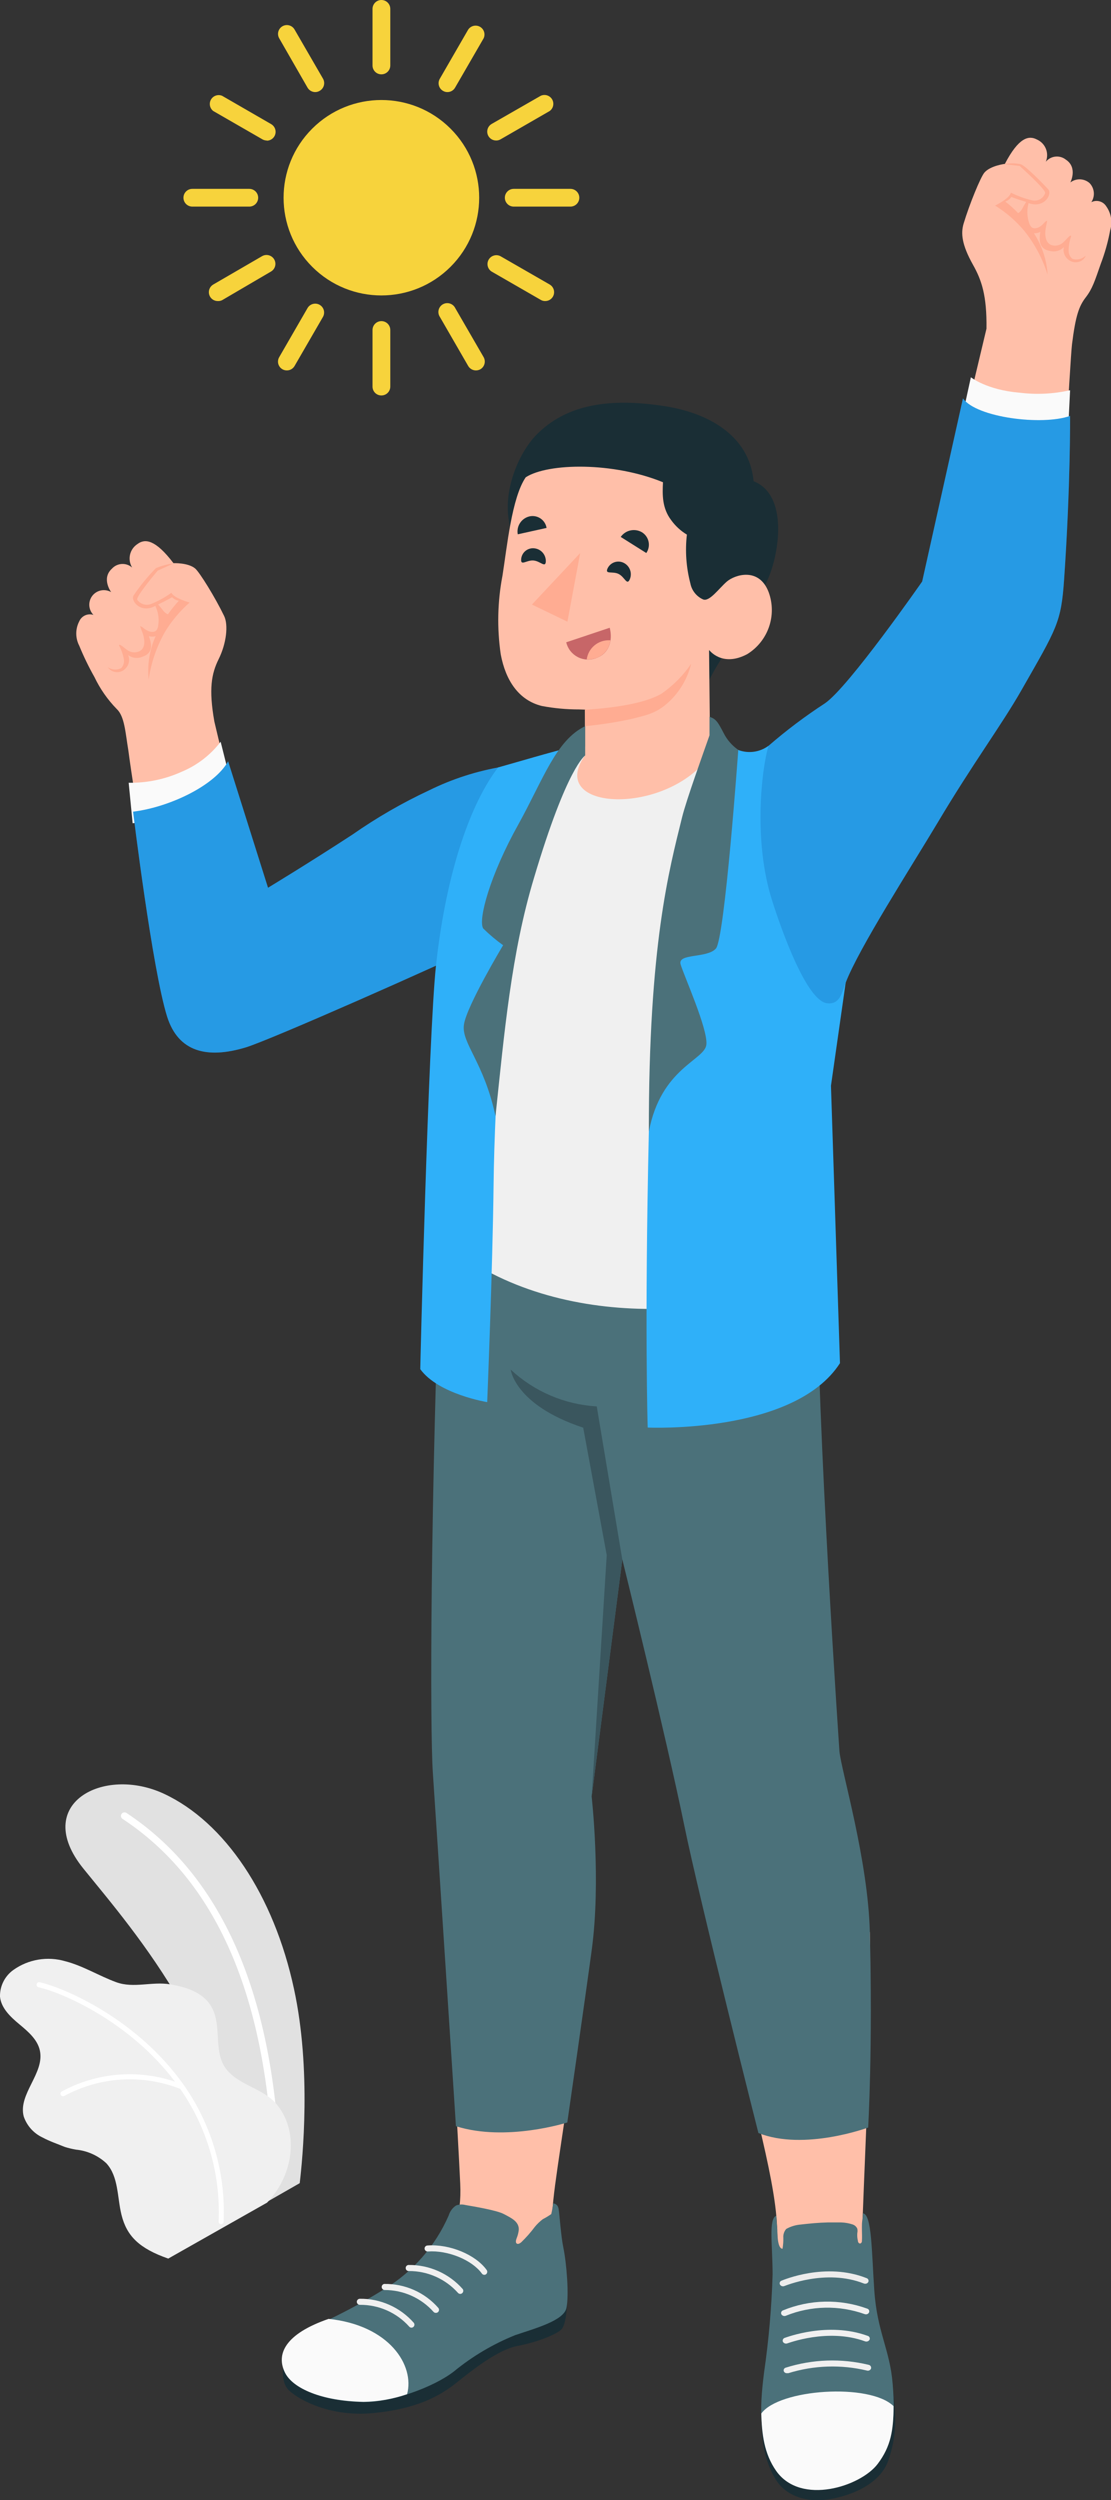 <svg width="245" height="551" viewBox="0 0 245 551" fill="none" xmlns="http://www.w3.org/2000/svg">
<rect x="0" y="0" width="245" height="551" fill="#333333" stroke="none"/>
<g clip-path="url(#clip0)">
<path d="M66.096 481.131L53.79 488.169C53.085 452.136 29.672 425.745 18.381 411.797C6.893 397.581 22.779 389.08 36.156 395.315C49.533 401.55 60.387 417.596 64.841 438.371C68.689 456.12 66.73 475.74 66.096 481.131Z" fill="#E1E1E1"/>
<path d="M60.866 480.033H61.021C61.229 480.026 61.426 479.938 61.571 479.789C61.715 479.639 61.796 479.439 61.796 479.231C60.541 433.867 45.403 411.149 27.966 399.594C27.881 399.522 27.781 399.469 27.674 399.439C27.566 399.409 27.454 399.401 27.344 399.418C27.233 399.434 27.128 399.473 27.034 399.533C26.94 399.593 26.859 399.672 26.798 399.765C26.737 399.858 26.696 399.963 26.679 400.073C26.661 400.183 26.667 400.296 26.696 400.403C26.725 400.51 26.777 400.611 26.848 400.697C26.918 400.783 27.006 400.853 27.106 400.903C44.345 412.304 59.033 434.556 60.26 479.273C60.261 479.449 60.322 479.62 60.431 479.758C60.541 479.895 60.694 479.992 60.866 480.033Z" fill="white"/>
<path d="M-5.71167e-05 440.031C0.254 442.551 2.283 444.465 4.229 446.083C6.174 447.702 8.274 449.462 8.796 451.925C9.867 456.907 3.947 461.496 5.229 466.422C5.572 467.437 6.118 468.371 6.832 469.17C7.547 469.968 8.416 470.613 9.388 471.067C10.952 471.911 12.644 472.474 14.293 473.15C15.097 473.4 15.916 473.598 16.746 473.741C19.246 473.982 21.598 475.035 23.441 476.739C26.176 479.695 25.823 484.227 26.796 488.126C27.952 492.799 30.729 495.53 37.1 497.753L58.892 485.424C64.319 479.892 66.236 470.448 61.232 464.015C58.23 460.159 52.606 459.68 49.772 455.824C47.235 452.361 48.701 447.378 47.151 443.367C45.6 439.356 41.512 437.99 37.537 437.315C33.562 436.639 29.474 438.244 25.654 436.85C21.834 435.457 18.296 433.219 14.378 432.219C12.453 431.657 10.426 431.537 8.449 431.869C6.472 432.2 4.595 432.975 2.96 434.134C2.022 434.8 1.261 435.687 0.745 436.715C0.229 437.743 -0.027 438.881 -5.71167e-05 440.031Z" fill="#F0F0F0"/>
<path d="M40.653 459.681C40.617 459.588 40.559 459.506 40.484 459.441C30.236 444.944 14.181 438.061 8.754 436.851C8.681 436.835 8.605 436.834 8.532 436.847C8.458 436.861 8.388 436.888 8.325 436.929C8.198 437.011 8.109 437.139 8.077 437.287C8.061 437.36 8.06 437.435 8.074 437.509C8.087 437.582 8.115 437.652 8.156 437.715C8.196 437.778 8.249 437.832 8.31 437.874C8.372 437.917 8.441 437.947 8.514 437.963C13.659 439.103 28.558 445.465 38.595 458.766C34.504 457.388 30.173 456.87 25.872 457.243C21.571 457.616 17.394 458.872 13.603 460.933C13.539 460.973 13.484 461.026 13.441 461.087C13.398 461.149 13.368 461.218 13.352 461.292C13.336 461.365 13.335 461.441 13.349 461.515C13.363 461.589 13.392 461.659 13.434 461.721C13.484 461.798 13.553 461.862 13.634 461.906C13.716 461.95 13.806 461.974 13.899 461.975C14.012 461.975 14.124 461.946 14.223 461.89C18.108 459.79 22.406 458.564 26.817 458.298C31.227 458.033 35.641 458.736 39.751 460.356C45.706 468.916 48.678 479.193 48.208 489.604C48.204 489.747 48.254 489.886 48.348 489.993C48.442 490.1 48.574 490.167 48.715 490.181C48.791 490.185 48.866 490.174 48.937 490.148C49.008 490.122 49.072 490.083 49.128 490.032C49.183 489.98 49.227 489.919 49.258 489.85C49.289 489.782 49.306 489.708 49.308 489.632C49.792 478.971 46.751 468.446 40.653 459.681Z" fill="white"/>
<path d="M101.49 481.243C101.236 475.021 97.656 411.866 97.656 411.866L129.174 434.527C124.255 470.377 122.126 481.327 121.83 487.295C121.954 487.796 121.992 488.315 121.943 488.829C121.633 495.867 113.048 499.456 106.282 503.96C100.512 507.935 94.415 511.414 88.056 514.361C83.193 516.473 73.481 516.346 72.382 513.39C80.628 507.859 90.143 501.849 96.768 495.444C99.967 492.376 101.828 488.702 101.49 481.243Z" fill="#FFBFA9"/>
<path d="M62.825 520.64C62.444 520.64 61.697 524.862 63.713 526.791C66.038 528.986 72.959 532.702 82.333 531.801C91.707 530.901 96.866 528.156 100.658 525.116C104.45 522.075 109.905 517.797 114.162 516.994C118.108 516.262 122.436 514.616 123.747 513.419C125.058 512.223 125.072 506.762 125.072 506.762L62.825 520.64Z" fill="#1A2E35"/>
<path d="M121.985 485.593C121.985 485.593 123 485.593 123.197 486.86C123.423 488.38 123.705 492.799 124.226 495.305C124.945 498.781 125.523 505.889 124.903 508.676C124.283 511.463 117.855 513.18 113.626 514.616C108.728 516.585 104.16 519.29 100.08 522.639C95.555 526.143 86.196 529.493 80.121 529.366C70.831 529.183 64.911 526.411 63.206 522.948C61.063 518.726 61.88 515.728 72.748 511.083C76.9 509.088 80.937 506.865 84.843 504.425C91.091 500.611 96.012 494.97 98.939 488.267C99.208 487.366 99.78 486.585 100.559 486.057C101.221 485.802 101.946 485.763 102.632 485.945C104.408 486.254 109.524 487.099 111.089 487.929C112.654 488.76 114.5 489.562 114.402 491.42C114.334 492.064 114.172 492.694 113.922 493.292C113.781 493.672 113.655 494.179 113.922 494.418C114.19 494.657 114.641 494.418 114.937 494.165C116.029 493.113 117.034 491.974 117.94 490.758C118.459 490.129 119.051 489.562 119.702 489.069C120.346 488.736 120.968 488.36 121.562 487.943C121.746 487.168 121.888 486.383 121.985 485.593Z" fill="#4B717A"/>
<path d="M72.467 511.04C85.858 512.448 91.482 521.273 89.776 527.635C86.682 528.704 83.437 529.274 80.163 529.324C70.874 529.141 64.573 526.354 62.853 522.905C60.837 518.866 62.797 514.376 72.467 511.04Z" fill="#FAFAFA"/>
<path d="M90.706 512.982C90.859 512.985 91.009 512.936 91.129 512.841C91.199 512.789 91.257 512.723 91.301 512.648C91.345 512.573 91.374 512.489 91.386 512.403C91.397 512.317 91.392 512.229 91.37 512.145C91.347 512.061 91.309 511.982 91.256 511.912C89.767 510.217 87.927 508.864 85.863 507.948C83.799 507.032 81.561 506.574 79.303 506.606C79.127 506.624 78.965 506.708 78.849 506.842C78.734 506.975 78.674 507.148 78.682 507.324C78.697 507.498 78.778 507.66 78.91 507.775C79.041 507.891 79.212 507.951 79.387 507.943C81.427 507.93 83.446 508.348 85.312 509.17C87.178 509.993 88.848 511.201 90.213 512.715C90.271 512.792 90.345 512.856 90.43 512.902C90.516 512.948 90.609 512.975 90.706 512.982Z" fill="#F0F0F0"/>
<path d="M96.133 509.717C96.286 509.718 96.435 509.669 96.556 509.577C96.694 509.468 96.784 509.311 96.807 509.138C96.831 508.964 96.786 508.789 96.683 508.648C95.197 506.945 93.355 505.588 91.288 504.671C89.221 503.755 86.977 503.301 84.716 503.341C84.555 503.373 84.41 503.462 84.31 503.592C84.21 503.722 84.16 503.883 84.17 504.047C84.181 504.211 84.25 504.365 84.366 504.481C84.482 504.597 84.636 504.668 84.8 504.679C86.845 504.674 88.868 505.103 90.734 505.938C92.6 506.772 94.268 507.994 95.626 509.52C95.692 509.586 95.772 509.638 95.859 509.672C95.946 509.706 96.04 509.721 96.133 509.717Z" fill="#F0F0F0"/>
<path d="M101.489 505.537C101.638 505.538 101.782 505.488 101.898 505.396C102.038 505.29 102.13 505.133 102.157 504.96C102.183 504.786 102.141 504.61 102.039 504.467C100.546 502.772 98.703 501.421 96.637 500.505C94.572 499.589 92.332 499.13 90.072 499.161C89.984 499.168 89.9 499.192 89.822 499.232C89.744 499.272 89.675 499.327 89.619 499.393C89.563 499.46 89.52 499.537 89.494 499.621C89.467 499.704 89.458 499.791 89.466 499.878C89.469 499.965 89.49 500.049 89.527 500.128C89.564 500.206 89.616 500.276 89.68 500.333C89.745 500.391 89.82 500.435 89.901 500.464C89.983 500.492 90.07 500.503 90.156 500.498C92.198 500.488 94.219 500.91 96.085 501.738C97.951 502.565 99.62 503.778 100.982 505.297C101.044 505.371 101.122 505.431 101.21 505.472C101.297 505.513 101.392 505.535 101.489 505.537Z" fill="#F0F0F0"/>
<path d="M106.776 501.329C106.924 501.342 107.071 501.296 107.185 501.202C107.325 501.096 107.417 500.939 107.444 500.766C107.47 500.593 107.428 500.416 107.326 500.273C104.887 496.881 99.15 494.502 94.245 494.868C94.069 494.881 93.906 494.963 93.791 495.097C93.676 495.23 93.619 495.404 93.632 495.579C93.645 495.754 93.727 495.917 93.861 496.032C93.994 496.147 94.168 496.204 94.344 496.191C98.756 495.868 104.098 498.049 106.269 501.061C106.326 501.142 106.402 501.209 106.49 501.256C106.579 501.302 106.676 501.327 106.776 501.329Z" fill="#F0F0F0"/>
<path d="M158.606 431.319L191.816 425.787C192.253 445.492 190.844 471.658 190.195 489.773C190.068 493.249 191.605 516.727 190.421 523.919C188.701 534.701 174.182 533.701 173.111 527.311C172.04 520.921 171.546 493.672 171.363 490.842C170.94 479.019 164.597 459.033 160.298 437.92C160.087 436.878 158.804 432.332 158.606 431.319Z" fill="#FFBFA9"/>
<path d="M167.881 531.942C167.881 538.262 168.698 542.485 170.996 546.327C173.294 550.17 178.044 551.591 182.893 550.789C187.742 549.987 194.17 547.453 195.946 542.104C197.722 536.756 197.665 533.04 196.961 527.143L167.881 531.942Z" fill="#1A2E35"/>
<path d="M190.293 487.773C192.281 488.027 192.21 496.219 192.802 504.776C193.422 513.897 196.241 517.824 196.848 525.312C197.552 533.87 196.848 537.642 193.07 542.582C189.292 547.522 177.057 551.858 171.658 544.173C167.246 537.909 167.43 531.252 168.501 522.792C169.535 515.656 170.161 508.466 170.376 501.257C170.376 494.867 169.431 488.914 171.207 488.308C171.207 489.251 171.334 490.434 171.419 491.363C171.419 492.08 171.419 495.585 172.56 495.585C172.7 494.795 172.761 493.994 172.744 493.192C172.711 492.838 172.751 492.481 172.86 492.143C172.969 491.804 173.145 491.491 173.378 491.222C174.353 490.675 175.435 490.344 176.55 490.251C178.537 490.025 180.525 489.828 182.526 489.786C183.527 489.786 184.528 489.786 185.529 489.786C186.382 489.815 187.228 489.966 188.038 490.237C188.262 490.313 188.468 490.434 188.643 490.594C188.818 490.754 188.957 490.949 189.053 491.166C189.123 491.485 189.123 491.817 189.053 492.137C189.007 492.727 189.054 493.321 189.194 493.896C189.194 494.149 189.419 494.473 189.715 494.431C189.818 494.396 189.907 494.329 189.97 494.241C190.034 494.153 190.068 494.047 190.068 493.938C190.138 492.911 190.068 492.151 190.068 490.954C190.068 490.406 190.068 489.885 190.152 489.336C190.237 488.787 190.293 488.322 190.293 487.773Z" fill="#4B717A"/>
<path d="M197.045 530.266C197.045 535.559 196.467 539.148 193.549 543.004C189.828 547.945 176.634 552.252 171.179 544.567C168.487 540.738 167.994 536.375 167.881 531.899C171.785 526.48 191.801 525.129 197.045 530.266Z" fill="#FAFAFA"/>
<path d="M173.604 523.004H173.857C179.471 521.265 185.45 521.066 191.167 522.427C191.347 522.483 191.541 522.469 191.711 522.388C191.881 522.307 192.014 522.166 192.083 521.991C192.106 521.905 192.112 521.815 192.099 521.727C192.087 521.639 192.057 521.554 192.011 521.478C191.965 521.402 191.904 521.336 191.831 521.283C191.759 521.231 191.677 521.194 191.59 521.175C185.54 519.7 179.201 519.914 173.265 521.794C173.179 521.816 173.099 521.858 173.031 521.915C172.962 521.972 172.907 522.043 172.869 522.124C172.832 522.204 172.812 522.292 172.813 522.381C172.813 522.47 172.833 522.558 172.871 522.638C172.941 522.767 173.049 522.87 173.18 522.936C173.311 523.001 173.459 523.025 173.604 523.004Z" fill="#F0F0F0"/>
<path d="M191.111 516.037C191.246 516.032 191.377 515.992 191.491 515.92C191.605 515.848 191.697 515.748 191.76 515.629C191.795 515.547 191.813 515.459 191.811 515.37C191.809 515.281 191.788 515.193 191.749 515.113C191.71 515.033 191.655 514.962 191.586 514.905C191.517 514.848 191.437 514.807 191.351 514.784C182.583 511.589 173.491 515.094 173.026 515.234C172.942 515.263 172.864 515.31 172.799 515.371C172.733 515.432 172.682 515.506 172.647 515.589C172.612 515.671 172.596 515.76 172.598 515.849C172.6 515.939 172.621 516.026 172.66 516.107C172.759 516.269 172.913 516.39 173.094 516.45C173.274 516.509 173.47 516.502 173.647 516.431C173.731 516.431 182.569 513.011 190.731 515.98C190.851 516.031 190.982 516.051 191.111 516.037Z" fill="#F0F0F0"/>
<path d="M190.984 510.041C191.118 510.04 191.249 510.003 191.363 509.934C191.478 509.864 191.571 509.765 191.632 509.646C191.671 509.566 191.691 509.478 191.692 509.389C191.694 509.3 191.675 509.212 191.639 509.13C191.603 509.048 191.55 508.976 191.483 508.917C191.416 508.858 191.337 508.814 191.252 508.788C185.214 506.588 178.57 506.729 172.631 509.182C172.549 509.216 172.476 509.267 172.415 509.332C172.355 509.397 172.309 509.474 172.281 509.558C172.253 509.642 172.243 509.731 172.252 509.819C172.262 509.907 172.29 509.992 172.335 510.069C172.444 510.224 172.603 510.336 172.787 510.385C172.97 510.434 173.164 510.417 173.336 510.336C178.874 508.11 185.036 507.985 190.66 509.984C190.764 510.022 190.873 510.041 190.984 510.041Z" fill="#F0F0F0"/>
<path d="M190.829 503.299C190.962 503.3 191.092 503.265 191.206 503.198C191.32 503.131 191.414 503.035 191.478 502.919C191.516 502.838 191.537 502.75 191.538 502.661C191.539 502.572 191.521 502.484 191.485 502.402C191.449 502.321 191.395 502.248 191.328 502.189C191.261 502.13 191.183 502.086 191.097 502.06C182.09 498.485 172.773 502.454 172.336 502.623C172.252 502.653 172.175 502.7 172.112 502.762C172.048 502.825 171.999 502.9 171.969 502.983C171.938 503.067 171.925 503.156 171.933 503.244C171.94 503.333 171.967 503.419 172.011 503.496C172.111 503.657 172.267 503.776 172.448 503.831C172.63 503.885 172.826 503.871 172.998 503.791C173.097 503.791 182.132 499.935 190.491 503.242C190.598 503.288 190.714 503.307 190.829 503.299Z" fill="#ECECEC"/>
<path d="M180.173 278.688C180.173 314.439 185.12 386.011 185.12 386.011C185.571 390.417 191.407 409.854 191.816 425.731C192.478 451.207 191.449 468.872 191.449 468.872C191.449 468.872 177.354 474.093 167.247 470.082C167.247 470.082 154.279 418.82 150.882 402.212C146.836 382.506 137.237 343.673 137.237 343.673L130.471 395.906C130.471 395.906 132.585 414.499 130.471 429.869C129.061 440.327 125.1 467.76 125.1 467.76C125.1 467.76 111.596 472.081 100.545 468.576C100.545 468.576 96.119 400.396 95.457 390.74C94.794 381.085 94.879 331.16 97.261 270.285L180.173 278.688Z" fill="#4B717A"/>
<path d="M137.236 343.728L131.598 309.948C124.521 309.537 117.809 306.669 112.625 301.841C112.625 301.841 113.499 309.638 128.61 314.635L133.797 342.715L130.47 396.018L137.236 343.728Z" fill="#3A565E"/>
<path d="M55.537 193.801L47.277 159.049C45.994 151.829 46.643 148.451 48.207 145.284C49.941 141.807 50.378 137.739 49.434 135.769C47.474 131.701 44.021 126.113 43.034 125.283C41.469 123.974 38.256 124.115 38.256 124.115C34.252 118.851 31.955 118.668 30.32 119.892C29.482 120.432 28.891 121.279 28.672 122.25C28.453 123.222 28.625 124.24 29.15 125.086C28.523 124.531 27.703 124.245 26.866 124.29C26.03 124.335 25.245 124.707 24.681 125.325C22.285 127.507 24.512 130.491 24.512 130.491C23.839 130.102 23.048 129.969 22.285 130.118C21.522 130.267 20.839 130.687 20.362 131.3C19.886 131.914 19.648 132.679 19.693 133.454C19.738 134.229 20.063 134.961 20.608 135.516C20.004 135.32 19.349 135.355 18.771 135.615C18.192 135.876 17.731 136.342 17.478 136.923C17.045 137.756 16.818 138.68 16.818 139.618C16.818 140.557 17.045 141.481 17.478 142.314C18.447 144.676 19.563 146.974 20.819 149.197C22.057 151.795 23.714 154.173 25.724 156.234C27.486 157.867 27.642 161.414 28.304 165.383C29.558 175.039 34.957 207.609 34.957 207.609L55.537 193.801Z" fill="#FFBFA9"/>
<path d="M50.308 170.056L48.659 163.469C46.429 166.379 43.474 168.655 40.089 170.07C36.413 171.739 32.412 172.571 28.375 172.505L29.249 181.429C29.249 181.429 45.107 180.162 50.308 170.056Z" fill="#FAFAFA"/>
<path d="M37.805 130.631C36.425 131.629 34.929 132.456 33.351 133.095C32.812 133.312 32.215 133.341 31.657 133.178C31.1 133.014 30.613 132.668 30.278 132.194C29.813 131.589 34.775 125.761 34.775 125.761L38.256 124.171C36.922 124.339 35.618 124.69 34.38 125.212C32.572 127.05 30.935 129.048 29.488 131.18C28.713 132.349 30.898 135.15 33.999 133.658L34.295 133.503V133.615C34.844 134.788 35.068 136.085 34.944 137.373C34.873 138.162 34.76 139.105 33.83 139.245C33.397 139.292 32.961 139.209 32.575 139.006C32.273 138.868 31.989 138.693 31.73 138.485C31.507 138.274 31.243 138.111 30.954 138.007C30.884 138.007 30.884 138.119 30.954 138.176C31.096 138.626 31.293 139.062 31.448 139.499C31.941 140.906 32.209 143.032 30.532 143.609C30.132 143.756 29.702 143.803 29.279 143.746C28.857 143.69 28.454 143.532 28.107 143.285C27.586 142.933 27.12 142.469 26.557 142.145C26.458 142.145 26.303 142.06 26.261 142.145C26.254 142.187 26.254 142.23 26.261 142.272C26.775 143.221 27.132 144.248 27.318 145.312C27.372 145.656 27.347 146.008 27.247 146.341C27.147 146.675 26.974 146.982 26.74 147.24C26.335 147.452 25.886 147.563 25.429 147.563C24.972 147.563 24.522 147.452 24.118 147.24L23.766 147.071L23.836 147.17C24.006 147.353 24.189 147.522 24.386 147.676C24.882 148.026 25.488 148.185 26.091 148.123C26.695 148.061 27.256 147.782 27.67 147.339C28.051 146.957 28.311 146.472 28.416 145.943C28.522 145.415 28.468 144.867 28.262 144.369C28.708 144.704 29.236 144.915 29.791 144.98C30.346 145.044 30.908 144.959 31.42 144.735C33.774 143.932 33.506 142.074 32.829 140.202C33.318 140.341 33.835 140.341 34.323 140.202C32.984 143.195 32.454 146.485 32.787 149.745C33.314 146.112 34.504 142.605 36.297 139.4C37.779 136.919 39.644 134.686 41.822 132.785C41.822 132.785 38.355 131.856 37.805 130.631ZM37.044 135.375C36.951 135.352 36.861 135.319 36.776 135.276C36.493 135.103 36.24 134.885 36.029 134.629C35.67 134.138 35.285 133.668 34.873 133.221C37.241 132.053 37.946 131.617 37.946 131.617C38.349 132.027 38.872 132.298 39.44 132.391C38.569 133.326 37.769 134.323 37.044 135.375Z" fill="#FFAC92"/>
<path d="M110.808 168.972C105.197 169.903 99.754 171.653 94.654 174.166C88.744 176.923 83.085 180.187 77.739 183.92C67.984 190.282 59.104 195.644 59.104 195.644L50.308 167.775C47.348 173.152 37.312 177.91 29.348 178.881C29.348 178.881 33.576 213.646 36.861 224.076C39.328 231.831 45.657 233.408 54.184 230.832C59.597 229.199 96.698 212.774 106.974 207.805C106.974 207.749 113.133 172.744 110.808 168.972Z" fill="#2FB0F9"/>
<path opacity="0.2" d="M110.808 168.972C105.197 169.903 99.754 171.653 94.654 174.166C88.744 176.923 83.085 180.187 77.739 183.92C67.984 190.282 59.104 195.644 59.104 195.644L50.308 167.775C47.348 173.152 37.312 177.91 29.348 178.881C29.348 178.881 33.576 213.646 36.861 224.076C39.328 231.831 45.657 233.408 54.184 230.832C59.597 229.199 96.698 212.774 106.974 207.805C106.974 207.749 113.133 172.744 110.808 168.972Z" fill="#004494"/>
<path d="M101.969 195.335C102.857 188.945 103.491 180.289 108.072 174.94C112.569 170.872 120.885 167.762 129.047 164.524L150.275 166.157C156.505 167.762 179.749 174.968 179.749 174.968L181.159 225.428C181.159 225.428 182.71 257.8 182.23 278.913C164.117 290.384 124.719 294.1 99.967 275.352C99.248 257.899 100.249 207.834 101.969 195.335Z" fill="#F0F0F0"/>
<path d="M112.766 116.95C110.243 109.377 114.176 99.933 118.405 95.71C124.494 89.616 133.304 87.519 146.159 89.447C155.928 90.855 165.231 95.823 166.189 106.056C173.886 109.096 171.828 121.961 169.389 127.506C164.399 138.766 155.674 148.155 155.026 154.066L112.766 116.95Z" fill="#1A2E35"/>
<path d="M128.991 156.431V166.494C120.308 178.88 147.315 179.894 156.604 166.34L156.365 143.242" fill="#FFBFA9"/>
<path d="M169.516 130.532C167.402 124.902 162.017 126.661 160.269 128.181C158.521 129.702 156.463 132.657 155.054 132.108C154.33 131.787 153.696 131.295 153.205 130.675C152.714 130.055 152.381 129.325 152.235 128.547C151.321 125.05 151.062 121.414 151.473 117.822C150.114 117.001 148.935 115.914 148.006 114.627C145.99 111.967 146.061 108.997 146.202 106.281C135.305 101.805 120.914 101.988 115.938 105.183C112.851 109.659 111.794 120.665 110.807 126.872C109.71 132.591 109.581 138.452 110.426 144.213C111.498 149.956 114.387 154.333 119.49 155.586C122.185 156.095 124.922 156.349 127.665 156.346C144.158 157.05 153.715 152.94 156.379 143.242C156.379 143.242 159.198 147.113 164.766 144.171C167.009 142.791 168.706 140.68 169.571 138.195C170.437 135.711 170.417 133.004 169.516 130.532Z" fill="#FFBFA9"/>
<path d="M133.98 125.268C133.346 126.676 135.066 125.817 136.419 126.493C137.772 127.168 138.223 129.068 138.858 127.731C139.158 127.072 139.193 126.322 138.954 125.637C138.715 124.953 138.221 124.387 137.575 124.058C137.261 123.895 136.917 123.797 136.564 123.77C136.211 123.743 135.856 123.788 135.52 123.901C135.185 124.014 134.876 124.193 134.611 124.428C134.347 124.663 134.132 124.949 133.98 125.268Z" fill="#1A2E35"/>
<path d="M114.923 123.298C114.838 124.776 116.135 123.397 117.643 123.523C119.152 123.65 120.279 125.226 120.364 123.748C120.392 123.025 120.139 122.318 119.659 121.775C119.179 121.233 118.507 120.896 117.784 120.835C117.433 120.8 117.078 120.837 116.741 120.944C116.404 121.05 116.092 121.224 115.825 121.454C115.557 121.684 115.339 121.967 115.184 122.284C115.029 122.601 114.94 122.946 114.923 123.298Z" fill="#1A2E35"/>
<path d="M114.176 117.752L120.533 116.345C120.464 115.927 120.311 115.527 120.083 115.17C119.855 114.813 119.556 114.506 119.206 114.268C118.855 114.03 118.459 113.865 118.043 113.784C117.627 113.703 117.198 113.708 116.784 113.797C115.922 113.993 115.169 114.514 114.684 115.251C114.198 115.988 114.016 116.884 114.176 117.752Z" fill="#1A2E35"/>
<path d="M136.884 118.33L142.522 121.877C142.771 121.517 142.944 121.111 143.031 120.682C143.117 120.253 143.116 119.812 143.026 119.384C142.937 118.956 142.761 118.551 142.509 118.193C142.258 117.835 141.936 117.532 141.564 117.302C140.798 116.853 139.89 116.709 139.022 116.899C138.154 117.09 137.39 117.601 136.884 118.33Z" fill="#1A2E35"/>
<path d="M134.46 138.344L124.86 141.553C125.027 142.253 125.344 142.908 125.79 143.473C126.236 144.038 126.8 144.5 127.443 144.825C128.085 145.151 128.791 145.332 129.511 145.358C130.231 145.384 130.948 145.252 131.612 144.973C134.22 144.016 135.193 141.285 134.46 138.344Z" fill="#C76668"/>
<path d="M131.613 144.974C130.903 145.244 130.145 145.364 129.386 145.325C129.545 144.137 130.138 143.049 131.051 142.27C131.964 141.49 133.133 141.075 134.333 141.103H134.601C134.511 141.961 134.184 142.777 133.656 143.461C133.129 144.144 132.421 144.668 131.613 144.974Z" fill="#FFAC92"/>
<path d="M127.947 121.876L125.128 137.007L117.305 133.235L127.947 121.876Z" fill="#FFAC92"/>
<path d="M128.99 156.416C134.741 156.064 142.071 155.135 145.905 152.855C148.46 151.08 150.668 148.853 152.418 146.282C151.698 149.229 150.204 151.93 148.09 154.108C145.031 157.219 142.79 157.542 139.139 158.471C135.812 159.184 132.447 159.706 129.061 160.034L128.99 156.416Z" fill="#FFAC92"/>
<path d="M96.148 212.76C98.459 191.647 103.971 176.755 109.849 169.127C115.29 167.607 119.406 166.312 128.61 163.919V164.749C126.717 166.24 125.116 168.068 123.888 170.14C121.28 174.039 118.25 180.654 115.205 192.069C111.103 207.552 109.059 242.261 108.848 260.967C108.637 279.673 107.438 309.006 107.438 309.006C107.438 309.006 96.683 307.26 92.68 301.743C92.652 301.785 94.442 228.679 96.148 212.76Z" fill="#2FB0F9"/>
<path d="M109.27 245.991C106.733 234.069 101.715 229.917 102.307 225.807C102.899 221.697 110.948 208.312 110.948 208.312C109.387 207.195 107.917 205.957 106.55 204.61C105.394 202.682 108.058 192.829 114.373 181.569C119.814 171.717 122.633 163.103 129.047 160.034V166.495C129.047 166.495 125.058 168.944 117.77 193.435C112.766 209.987 111.215 227.539 109.27 245.991Z" fill="#4B717A"/>
<path d="M149.951 187.199C151.901 179.124 154.397 171.191 157.422 163.454C159.176 164.178 160.975 164.79 162.807 165.284C163.904 165.696 165.088 165.828 166.25 165.669C167.411 165.509 168.515 165.062 169.46 164.369C175.972 167.367 191.76 180.147 190.125 191.112L183.246 239.277L185.233 300.419C175.127 316.099 142.833 314.607 142.833 314.607C142.833 314.607 142.114 292.481 143.087 249.355C143.622 225.202 147.386 198.079 149.951 187.199Z" fill="#2FB0F9"/>
<path d="M156.463 157.965V162.047C155.054 166.086 151.375 176.22 150.402 180.161C147.583 191.633 143.03 208.199 143.086 249.383C145.751 235.308 155.434 233.675 155.773 230.199C156.111 226.722 150.825 215.04 150.092 212.534C149.359 210.029 155.914 211.253 157.873 209.044C159.832 206.834 162.807 165.27 162.807 165.27C161.446 164.326 160.341 163.058 159.593 161.582C158.282 159.049 157.873 158.443 156.463 157.965Z" fill="#4B717A"/>
<path d="M243.956 45.476C243.622 44.938 243.098 44.544 242.486 44.375C241.875 44.205 241.222 44.272 240.658 44.562C241.085 43.919 241.279 43.149 241.207 42.381C241.135 41.612 240.802 40.892 240.263 40.339C239.681 39.834 238.942 39.545 238.172 39.522C237.401 39.499 236.646 39.743 236.034 40.212C236.034 40.212 237.726 36.947 235.034 35.173C234.382 34.661 233.555 34.424 232.73 34.514C231.905 34.603 231.148 35.012 230.622 35.652C231.004 34.738 231.012 33.711 230.643 32.792C230.273 31.873 229.557 31.136 228.648 30.74C226.844 29.783 224.617 30.317 221.6 36.116C221.6 36.116 218.415 36.496 217.09 38.031C216.244 39.002 213.763 45.068 212.494 49.291C211.874 51.388 212.057 53.879 214.567 58.355C216.469 61.733 217.639 65.125 217.541 72.43L208.491 110.433L233.695 121.693C233.695 121.693 235.978 79.327 236.401 75.879C237.19 69.517 237.966 67.434 239.432 65.534C240.898 63.633 241.419 61.944 242.744 58.144C243.657 55.748 244.351 53.275 244.816 50.755C245.085 49.867 245.148 48.931 244.999 48.016C244.85 47.101 244.493 46.233 243.956 45.476Z" fill="#FFBFA9"/>
<path d="M212.354 91.122L214.101 83.142C214.101 83.142 217.597 85.957 224.899 86.548C228.596 87.002 232.344 86.816 235.978 85.999L235.541 94.937C235.541 94.937 222.714 99.427 212.354 91.122Z" fill="#FAFAFA"/>
<path d="M219.443 45.307C221.892 46.826 224.081 48.727 225.927 50.938C228.201 53.792 229.927 57.041 231.016 60.523C230.824 57.272 229.784 54.128 228 51.402C228.49 51.438 228.98 51.33 229.409 51.092C229.113 53.035 229.141 54.907 231.58 55.315C232.116 55.452 232.679 55.445 233.211 55.294C233.744 55.143 234.227 54.854 234.611 54.456C234.484 54.977 234.517 55.524 234.705 56.026C234.894 56.528 235.229 56.962 235.668 57.271C236.144 57.643 236.738 57.83 237.341 57.799C237.945 57.768 238.517 57.521 238.952 57.102C239.113 56.917 239.259 56.72 239.389 56.511C239.389 56.511 239.389 56.511 239.389 56.399C239.389 56.286 239.389 56.399 239.389 56.399L239.079 56.61C238.719 56.885 238.298 57.07 237.851 57.149C237.405 57.227 236.946 57.197 236.513 57.06C236.244 56.847 236.026 56.575 235.877 56.265C235.728 55.956 235.652 55.616 235.654 55.273C235.656 54.199 235.837 53.134 236.189 52.12C236.199 52.098 236.205 52.074 236.205 52.05C236.205 52.025 236.199 52.001 236.189 51.979C236.189 51.881 235.992 51.979 235.907 51.979C235.414 52.387 235.033 52.908 234.498 53.387C234.196 53.683 233.826 53.901 233.421 54.024C233.016 54.146 232.588 54.169 232.172 54.09C230.438 53.781 230.354 51.599 230.621 50.206C230.706 49.755 230.819 49.291 230.903 48.798C230.903 48.798 230.903 48.643 230.833 48.643C230.565 48.798 230.33 49.003 230.142 49.248C229.919 49.493 229.669 49.71 229.395 49.896C229.051 50.151 228.639 50.298 228.211 50.318C227.267 50.318 227.013 49.417 226.801 48.671C226.47 47.426 226.47 46.116 226.801 44.871C226.801 44.871 226.801 44.787 226.801 44.758L227.126 44.857C230.41 45.828 232.087 42.732 231.157 41.718C230.227 40.705 226.209 36.553 225.082 36.187C223.883 35.932 222.644 35.932 221.445 36.187L224.842 36.567C224.842 36.567 230.706 41.803 230.48 42.549C230.292 43.118 229.901 43.597 229.38 43.896C228.86 44.194 228.248 44.291 227.661 44.167C226.016 43.783 224.422 43.206 222.911 42.45C222.714 43.717 219.443 45.307 219.443 45.307ZM221.685 44.421C222.228 44.234 222.697 43.879 223.024 43.407C223.024 43.407 223.785 43.731 226.294 44.505C225.963 45.003 225.662 45.52 225.392 46.053C225.227 46.351 225.007 46.614 224.743 46.828C224.668 46.878 224.588 46.921 224.504 46.954C223.632 46.037 222.69 45.19 221.685 44.421Z" fill="#FFAC92"/>
<path d="M169.46 164.384C173.388 160.977 177.547 157.845 181.906 155.01C187.136 151.463 203.36 128.154 203.36 128.154L212.353 87.801C215.299 92.023 229.846 93.853 235.978 91.657C235.978 91.657 236.091 106.901 234.667 127.605C234.005 137.261 233.103 138.345 225.237 152.124C220.881 159.767 214.51 168.282 206.715 181.386C200.823 191.239 189.405 208.96 186.488 216.574C185.698 218.629 185.261 221.487 182.343 221.092C177.847 220.473 172.349 205.061 170.207 198.263C166.147 185.37 167.895 169.76 169.46 164.384Z" fill="#2FB0F9"/>
<path opacity="0.2" d="M169.46 164.384C173.388 160.977 177.547 157.845 181.906 155.01C187.136 151.463 203.36 128.154 203.36 128.154L212.353 87.801C215.299 92.023 229.846 93.853 235.978 91.657C235.978 91.657 236.091 106.901 234.667 127.605C234.005 137.261 233.103 138.345 225.237 152.124C220.881 159.767 214.51 168.282 206.715 181.386C200.823 191.239 189.405 208.96 186.488 216.574C185.698 218.629 185.261 221.487 182.343 221.092C177.847 220.473 172.349 205.061 170.207 198.263C166.147 185.37 167.895 169.76 169.46 164.384Z" fill="#004494"/>
<path d="M99.353 58.803C107.776 50.393 107.776 36.758 99.353 28.348C90.931 19.938 77.276 19.938 68.853 28.348C60.431 36.758 60.431 50.393 68.853 58.803C77.276 67.213 90.931 67.213 99.353 58.803Z" fill="#F7D33C"/>
<path d="M84.11 16.384C83.853 16.385 83.599 16.337 83.361 16.24C83.123 16.143 82.907 16 82.725 15.82C82.543 15.639 82.398 15.424 82.3 15.188C82.201 14.951 82.15 14.697 82.15 14.441V1.956C82.15 1.438 82.357 0.94 82.724 0.573C83.092 0.206 83.59 0 84.11 0C84.629 0 85.128 0.206 85.495 0.573C85.863 0.94 86.069 1.438 86.069 1.956V14.441C86.065 14.957 85.857 15.452 85.49 15.815C85.123 16.179 84.627 16.384 84.11 16.384Z" fill="#F7D33C"/>
<path d="M69.521 20.296C69.175 20.296 68.836 20.204 68.537 20.031C68.237 19.858 67.989 19.61 67.816 19.311L61.571 8.445C61.313 7.997 61.244 7.465 61.379 6.966C61.514 6.467 61.842 6.042 62.29 5.785C62.739 5.527 63.271 5.458 63.771 5.593C64.271 5.727 64.696 6.055 64.954 6.503L71.213 17.312C71.348 17.538 71.436 17.788 71.472 18.048C71.508 18.308 71.492 18.572 71.423 18.826C71.355 19.079 71.236 19.316 71.074 19.523C70.912 19.73 70.71 19.902 70.48 20.029C70.189 20.201 69.859 20.293 69.521 20.296Z" fill="#F7D33C"/>
<path d="M58.822 30.965C58.48 30.964 58.144 30.872 57.85 30.698L47.024 24.462C46.649 24.172 46.392 23.754 46.301 23.288C46.211 22.822 46.293 22.34 46.533 21.93C46.773 21.52 47.154 21.211 47.604 21.061C48.055 20.91 48.545 20.929 48.984 21.113L59.809 27.362C60.181 27.579 60.47 27.912 60.633 28.309C60.797 28.707 60.824 29.147 60.712 29.561C60.6 29.976 60.354 30.342 60.012 30.604C59.671 30.865 59.253 31.007 58.822 31.007V30.965Z" fill="#F7D33C"/>
<path d="M54.974 45.533H42.414C41.895 45.533 41.396 45.327 41.029 44.96C40.661 44.593 40.455 44.095 40.455 43.577C40.455 43.058 40.661 42.56 41.029 42.193C41.396 41.826 41.895 41.62 42.414 41.62H54.974C55.493 41.62 55.992 41.826 56.359 42.193C56.727 42.56 56.933 43.058 56.933 43.577C56.933 44.095 56.727 44.593 56.359 44.96C55.992 45.327 55.493 45.533 54.974 45.533Z" fill="#F7D33C"/>
<path d="M48.011 66.35C47.581 66.35 47.163 66.208 46.821 65.946C46.48 65.685 46.234 65.319 46.122 64.904C46.009 64.489 46.037 64.049 46.2 63.652C46.363 63.254 46.653 62.921 47.024 62.705L57.793 56.455C58.244 56.196 58.779 56.126 59.281 56.26C59.784 56.395 60.212 56.723 60.472 57.173C60.731 57.623 60.802 58.157 60.667 58.659C60.532 59.16 60.203 59.588 59.753 59.847L48.983 66.153C48.682 66.303 48.347 66.371 48.011 66.35Z" fill="#F7D33C"/>
<path d="M63.262 81.636C62.918 81.639 62.579 81.55 62.281 81.379C61.982 81.209 61.734 80.962 61.562 80.664C61.39 80.367 61.3 80.029 61.302 79.685C61.303 79.342 61.396 79.004 61.571 78.708L67.815 67.899C68.075 67.449 68.503 67.121 69.005 66.986C69.508 66.851 70.043 66.921 70.493 67.181C70.944 67.44 71.273 67.868 71.407 68.369C71.542 68.871 71.472 69.405 71.212 69.855L64.954 80.665C64.781 80.96 64.534 81.205 64.238 81.376C63.941 81.546 63.605 81.636 63.262 81.636Z" fill="#F7D33C"/>
<path d="M84.11 87.153C83.853 87.155 83.599 87.106 83.361 87.009C83.123 86.912 82.907 86.77 82.725 86.589C82.543 86.409 82.398 86.194 82.3 85.957C82.201 85.721 82.15 85.467 82.15 85.211V72.726C82.15 72.207 82.357 71.71 82.724 71.343C83.092 70.976 83.59 70.769 84.11 70.769C84.629 70.769 85.128 70.976 85.495 71.343C85.863 71.71 86.069 72.207 86.069 72.726V85.211C86.065 85.727 85.857 86.221 85.49 86.585C85.123 86.949 84.627 87.153 84.11 87.153Z" fill="#F7D33C"/>
<path d="M104.958 81.636C104.614 81.636 104.276 81.546 103.977 81.376C103.678 81.205 103.428 80.961 103.252 80.665L97.008 69.855C96.858 69.633 96.755 69.382 96.706 69.118C96.657 68.855 96.662 68.584 96.723 68.323C96.783 68.061 96.896 67.815 97.056 67.599C97.216 67.383 97.418 67.203 97.65 67.068C97.883 66.934 98.14 66.848 98.407 66.818C98.674 66.787 98.944 66.811 99.201 66.889C99.458 66.967 99.697 67.097 99.901 67.27C100.106 67.444 100.273 67.658 100.391 67.899L106.65 78.709C106.906 79.159 106.974 79.693 106.84 80.193C106.705 80.694 106.379 81.121 105.931 81.383C105.633 81.547 105.298 81.634 104.958 81.636Z" fill="#F7D33C"/>
<path d="M120.21 66.35C119.867 66.353 119.53 66.26 119.237 66.083L108.412 59.848C107.986 59.578 107.681 59.155 107.559 58.666C107.438 58.177 107.51 57.66 107.761 57.224C108.012 56.787 108.421 56.463 108.905 56.32C109.388 56.177 109.908 56.225 110.357 56.456L121.225 62.705C121.595 62.921 121.884 63.253 122.048 63.649C122.211 64.045 122.24 64.484 122.129 64.898C122.019 65.312 121.775 65.678 121.436 65.94C121.097 66.203 120.681 66.347 120.252 66.35H120.21Z" fill="#F7D33C"/>
<path d="M125.791 45.533H113.288C112.769 45.533 112.27 45.327 111.903 44.96C111.536 44.593 111.329 44.095 111.329 43.577C111.329 43.058 111.536 42.56 111.903 42.193C112.27 41.826 112.769 41.62 113.288 41.62H125.791C126.311 41.62 126.809 41.826 127.177 42.193C127.544 42.56 127.751 43.058 127.751 43.577C127.751 44.095 127.544 44.593 127.177 44.96C126.809 45.327 126.311 45.533 125.791 45.533Z" fill="#F7D33C"/>
<path d="M109.384 30.965C108.955 30.962 108.539 30.817 108.2 30.555C107.86 30.293 107.617 29.926 107.506 29.512C107.396 29.098 107.425 28.66 107.588 28.263C107.752 27.867 108.041 27.536 108.411 27.32L119.237 21.112C119.677 20.908 120.178 20.874 120.643 21.017C121.107 21.161 121.501 21.471 121.749 21.889C121.997 22.306 122.08 22.801 121.983 23.277C121.886 23.752 121.616 24.175 121.224 24.462L110.399 30.698C110.093 30.881 109.741 30.974 109.384 30.965Z" fill="#F7D33C"/>
<path d="M98.671 20.296C98.328 20.299 97.992 20.206 97.698 20.029C97.476 19.902 97.281 19.732 97.124 19.529C96.967 19.327 96.852 19.095 96.785 18.848C96.718 18.601 96.701 18.343 96.734 18.089C96.768 17.835 96.851 17.59 96.98 17.369L103.224 6.559C103.491 6.138 103.909 5.834 104.393 5.71C104.876 5.586 105.389 5.651 105.826 5.892C106.263 6.132 106.592 6.531 106.745 7.005C106.898 7.48 106.864 7.995 106.649 8.445L100.391 19.255C100.226 19.568 99.979 19.831 99.676 20.015C99.373 20.198 99.026 20.296 98.671 20.296Z" fill="#F7D33C"/>
</g>
<defs>
<clipPath id="clip0">
<rect width="245" height="551" fill="white"/>
</clipPath>
</defs>
</svg>
